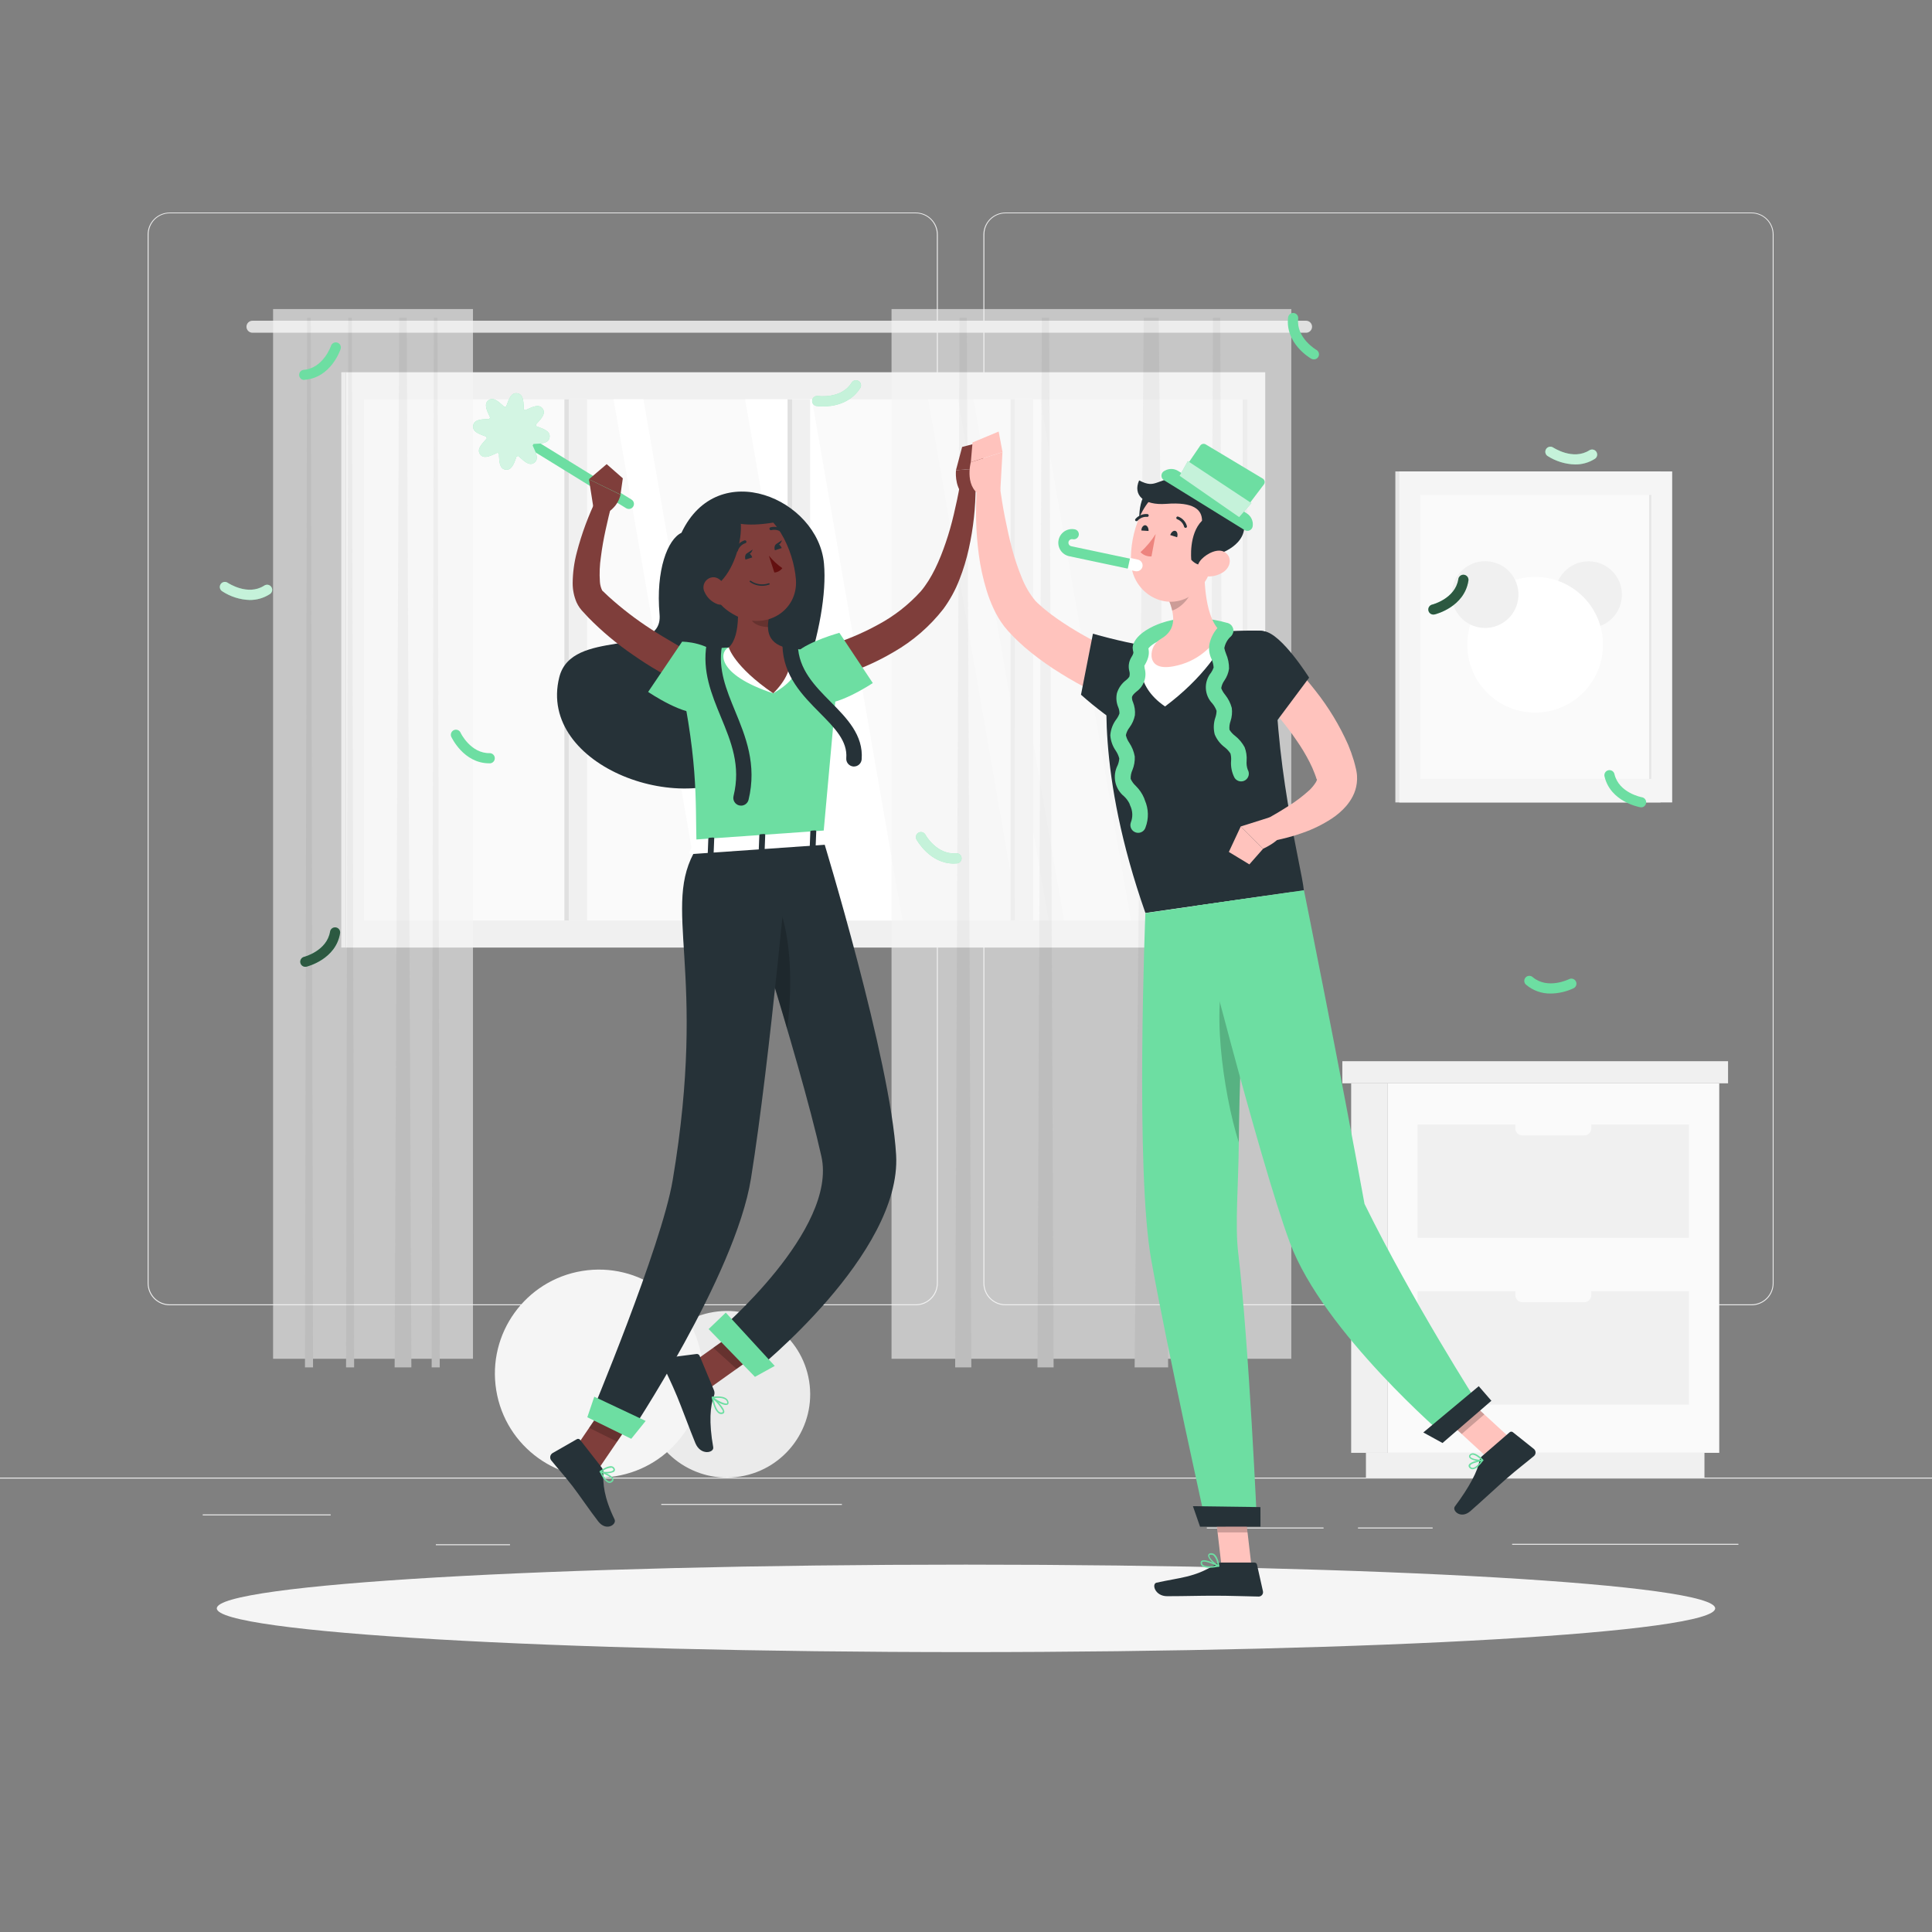 <svg width="221" height="221" viewBox="0 0 221 221" fill="none" xmlns="http://www.w3.org/2000/svg">
<rect x="0" y="0" width="221" height="221" fill="#808080" stroke="none"/>
<path d="M221 169.021H0V169.132H221V169.021Z" fill="#EBEBEB"/>
<path d="M37.828 173.232H23.189V173.343H37.828V173.232Z" fill="#EBEBEB"/>
<path d="M96.305 172.035H75.641V172.146H96.305V172.035Z" fill="#EBEBEB"/>
<path d="M58.338 176.646H49.856V176.757H58.338V176.646Z" fill="#EBEBEB"/>
<path d="M151.402 174.73H138.049V174.841H151.402V174.73Z" fill="#EBEBEB"/>
<path d="M163.88 174.73H155.34V174.841H163.88V174.73Z" fill="#EBEBEB"/>
<path d="M198.855 176.596H172.971V176.706H198.855V176.596Z" fill="#EBEBEB"/>
<path d="M104.753 149.31H19.407C18.738 149.309 18.098 149.043 17.625 148.569C17.153 148.096 16.888 147.455 16.888 146.786V26.814C16.893 26.149 17.161 25.514 17.633 25.045C18.105 24.577 18.742 24.314 19.407 24.312H104.753C105.422 24.312 106.064 24.578 106.537 25.052C107.011 25.525 107.277 26.167 107.277 26.836V146.786C107.277 147.456 107.011 148.098 106.537 148.571C106.064 149.044 105.422 149.31 104.753 149.31ZM19.407 24.401C18.768 24.402 18.155 24.657 17.703 25.109C17.252 25.562 16.998 26.175 16.998 26.814V146.786C16.998 147.426 17.252 148.039 17.703 148.491C18.155 148.944 18.768 149.198 19.407 149.2H104.753C105.392 149.198 106.006 148.944 106.458 148.491C106.91 148.039 107.165 147.426 107.166 146.786V26.814C107.165 26.174 106.91 25.561 106.458 25.109C106.006 24.657 105.392 24.402 104.753 24.401H19.407Z" fill="#EBEBEB"/>
<path d="M200.365 149.31H115.015C114.346 149.309 113.705 149.043 113.232 148.57C112.759 148.097 112.492 147.455 112.491 146.786V26.814C112.498 26.149 112.767 25.513 113.239 25.045C113.712 24.577 114.35 24.314 115.015 24.312H200.365C201.029 24.315 201.666 24.579 202.136 25.047C202.607 25.515 202.874 26.15 202.88 26.814V146.786C202.88 147.454 202.616 148.095 202.144 148.568C201.673 149.041 201.033 149.308 200.365 149.31ZM115.015 24.401C114.375 24.402 113.762 24.657 113.31 25.109C112.858 25.561 112.603 26.174 112.602 26.814V146.786C112.603 147.426 112.858 148.039 113.31 148.491C113.762 148.944 114.375 149.198 115.015 149.2H200.365C201.005 149.198 201.618 148.944 202.07 148.491C202.523 148.039 202.777 147.426 202.779 146.786V26.814C202.777 26.174 202.523 25.561 202.07 25.109C201.618 24.657 201.005 24.402 200.365 24.401H115.015Z" fill="#EBEBEB"/>
<path d="M39.564 108.391L144.729 108.391V42.581L39.564 42.581L39.564 108.391Z" fill="#F0F0F0"/>
<path d="M142.675 105.295V45.674L41.624 45.674V105.295H142.675Z" fill="#FAFAFA"/>
<path d="M129.368 105.295L118.999 45.674H111.357L121.722 105.295H129.368Z" fill="white"/>
<path d="M119.959 105.295L109.594 45.674H106.177L116.542 105.295H119.959Z" fill="white"/>
<path d="M103.239 105.295L92.874 45.674H85.232L95.597 105.295H103.239Z" fill="white"/>
<path d="M83.97 105.295L73.601 45.674H70.184L80.549 105.295H83.97Z" fill="white"/>
<path d="M116.121 105.295V45.674H115.599V105.295H116.121Z" fill="#E0E0E0"/>
<path d="M142.675 105.301V45.68H142.153V105.301H142.675Z" fill="#E0E0E0"/>
<path d="M118.175 105.295V45.674H116.115V105.295H118.175Z" fill="#F0F0F0"/>
<path d="M90.613 105.295V45.674H90.091V105.295H90.613Z" fill="#E0E0E0"/>
<path d="M92.667 105.295V45.674H90.608V105.295H92.667Z" fill="#F0F0F0"/>
<path d="M65.08 105.295V45.674H64.558V105.295H65.08Z" fill="#E0E0E0"/>
<path d="M67.147 105.301V45.68H65.087V105.301H67.147Z" fill="#F0F0F0"/>
<path d="M39.56 108.389L39.56 42.58H39.038L39.038 108.389H39.56Z" fill="#E0E0E0"/>
<path d="M28.877 38.062H149.397C149.579 38.062 149.754 37.99 149.883 37.862C150.013 37.733 150.086 37.559 150.087 37.377C150.087 37.194 150.014 37.019 149.885 36.889C149.756 36.76 149.58 36.688 149.397 36.688H28.877C28.695 36.689 28.521 36.762 28.392 36.891C28.264 37.02 28.192 37.195 28.192 37.377C28.193 37.558 28.266 37.732 28.394 37.86C28.522 37.988 28.696 38.061 28.877 38.062Z" fill="#E0E0E0"/>
<g opacity="0.6">
<path d="M101.982 155.43H147.712L147.712 35.352H101.982L101.982 155.43Z" fill="#F5F5F5"/>
<path d="M129.791 156.412H133.623L132.549 36.334H130.834L129.791 156.412Z" fill="#E6E6E6"/>
<path d="M138.247 156.412H140.099L139.578 36.334H138.751L138.247 156.412Z" fill="#E6E6E6"/>
<path d="M118.675 156.412H120.523L120.006 36.334H119.179L118.675 156.412Z" fill="#E6E6E6"/>
<path d="M109.261 156.412H111.109L110.592 36.334H109.765L109.261 156.412Z" fill="#E6E6E6"/>
</g>
<g opacity="0.6">
<path d="M31.238 155.43H54.103L54.103 35.352H31.238L31.238 155.43Z" fill="#F5F5F5"/>
<path d="M45.142 156.412H47.056L46.522 36.334H45.664L45.142 156.412Z" fill="#E6E6E6"/>
<path d="M49.377 156.412H50.301L50.044 36.334H49.629L49.377 156.412Z" fill="#E6E6E6"/>
<path d="M39.585 156.412H40.508L40.248 36.334H39.837L39.585 156.412Z" fill="#E6E6E6"/>
<path d="M34.884 156.412H35.808L35.547 36.334H35.131L34.884 156.412Z" fill="#E6E6E6"/>
</g>
<path d="M189.947 53.928H159.613V91.79H189.947V53.928Z" fill="#E6E6E6"/>
<path d="M191.28 53.928H160.066V91.79H191.28V53.928Z" fill="#F5F5F5"/>
<path d="M188.888 89.1V56.613H162.461V89.1H188.888Z" fill="#FAFAFA"/>
<path d="M188.888 89.1V56.613H188.641V89.1H188.888Z" fill="#E6E6E6"/>
<path d="M184.412 70.726C185.903 69.234 185.903 66.816 184.412 65.325C182.921 63.834 180.503 63.834 179.011 65.325C177.52 66.816 177.52 69.234 179.011 70.726C180.503 72.217 182.921 72.217 184.412 70.726Z" fill="#F0F0F0"/>
<path d="M181.093 79.24C184.124 76.209 184.124 71.295 181.093 68.264C178.062 65.233 173.148 65.233 170.117 68.264C167.086 71.295 167.086 76.209 170.117 79.24C173.148 82.271 178.062 82.271 181.093 79.24Z" fill="white"/>
<path d="M173.594 68.891C174.079 66.838 172.808 64.782 170.755 64.297C168.702 63.813 166.645 65.084 166.161 67.137C165.676 69.189 166.948 71.246 169 71.731C171.053 72.215 173.11 70.944 173.594 68.891Z" fill="#F0F0F0"/>
<path d="M158.705 123.924H154.559V166.188H158.705V123.924Z" fill="#F0F0F0"/>
<path d="M197.671 121.391H153.551V123.919H197.671V121.391Z" fill="#F0F0F0"/>
<path d="M194.971 166.188H156.248V169.025H194.971V166.188Z" fill="#F0F0F0"/>
<path d="M196.664 123.924H158.705V166.188H196.664V123.924Z" fill="#FAFAFA"/>
<path d="M162.157 141.6H193.199V128.631H162.157V141.6Z" fill="#F0F0F0"/>
<path d="M162.157 160.666H193.199V147.698H162.157V160.666Z" fill="#F0F0F0"/>
<path d="M181.218 127.861H174.141C173.697 127.861 173.337 128.221 173.337 128.666V129.072C173.337 129.517 173.697 129.877 174.141 129.877H181.218C181.662 129.877 182.022 129.517 182.022 129.072V128.666C182.022 128.221 181.662 127.861 181.218 127.861Z" fill="#FAFAFA"/>
<path d="M181.218 146.943H174.141C173.697 146.943 173.337 147.304 173.337 147.748V148.154C173.337 148.599 173.697 148.959 174.141 148.959H181.218C181.662 148.959 182.022 148.599 182.022 148.154V147.748C182.022 147.304 181.662 146.943 181.218 146.943Z" fill="#FAFAFA"/>
<path d="M84.673 168.897C89.868 168.054 93.396 163.159 92.553 157.964C91.71 152.769 86.815 149.241 81.62 150.084C76.424 150.928 72.897 155.823 73.74 161.018C74.583 166.213 79.478 169.741 84.673 168.897Z" fill="#EBEBEB"/>
<path d="M70.411 168.864C76.896 167.812 81.299 161.702 80.246 155.218C79.194 148.734 73.084 144.331 66.6 145.383C60.116 146.436 55.713 152.545 56.765 159.03C57.818 165.514 63.927 169.917 70.411 168.864Z" fill="#F5F5F5"/>
<path d="M110.499 188.983C157.829 188.983 196.198 186.743 196.198 183.98C196.198 181.217 157.829 178.977 110.499 178.977C63.168 178.977 24.799 181.217 24.799 183.98C24.799 186.743 63.168 188.983 110.499 188.983Z" fill="#F5F5F5"/>
<path d="M55.961 87.315C53.039 87.315 51.664 84.375 51.607 84.251C51.557 84.114 51.56 83.963 51.617 83.828C51.673 83.692 51.778 83.583 51.911 83.522C52.044 83.461 52.195 83.452 52.335 83.497C52.474 83.542 52.591 83.638 52.663 83.765C52.663 83.805 53.826 86.214 56.049 86.152C56.195 86.16 56.333 86.223 56.435 86.328C56.537 86.433 56.596 86.573 56.599 86.719C56.603 86.865 56.552 87.008 56.456 87.118C56.36 87.228 56.225 87.299 56.08 87.315H55.961Z" fill="#6DDEA2"/>
<path d="M94.151 46.494C93.897 46.495 93.643 46.479 93.391 46.445C93.315 46.434 93.243 46.408 93.177 46.368C93.112 46.329 93.055 46.277 93.01 46.216C92.964 46.155 92.931 46.085 92.913 46.011C92.894 45.937 92.891 45.86 92.902 45.785C92.913 45.709 92.94 45.636 92.979 45.571C93.018 45.506 93.07 45.449 93.131 45.403C93.193 45.358 93.263 45.325 93.337 45.307C93.411 45.288 93.487 45.285 93.563 45.296C93.59 45.296 96.25 45.672 97.417 43.776C97.457 43.711 97.509 43.654 97.571 43.609C97.632 43.564 97.702 43.532 97.776 43.514C97.85 43.496 97.927 43.493 98.002 43.505C98.078 43.517 98.15 43.544 98.215 43.583C98.28 43.623 98.337 43.675 98.381 43.737C98.426 43.798 98.459 43.868 98.476 43.942C98.494 44.017 98.497 44.093 98.486 44.169C98.474 44.244 98.447 44.316 98.407 44.381C97.245 46.22 95.234 46.494 94.151 46.494Z" fill="#6DDEA2"/>
<path opacity="0.6" d="M94.151 46.494C93.897 46.495 93.643 46.479 93.391 46.445C93.315 46.434 93.243 46.408 93.177 46.368C93.112 46.329 93.055 46.277 93.01 46.216C92.964 46.155 92.931 46.085 92.913 46.011C92.894 45.937 92.891 45.86 92.902 45.785C92.913 45.709 92.94 45.636 92.979 45.571C93.018 45.506 93.07 45.449 93.131 45.403C93.193 45.358 93.263 45.325 93.337 45.307C93.411 45.288 93.487 45.285 93.563 45.296C93.59 45.296 96.25 45.672 97.417 43.776C97.457 43.711 97.509 43.654 97.571 43.609C97.632 43.564 97.702 43.532 97.776 43.514C97.85 43.496 97.927 43.493 98.002 43.505C98.078 43.517 98.15 43.544 98.215 43.583C98.28 43.623 98.337 43.675 98.381 43.737C98.426 43.798 98.459 43.868 98.476 43.942C98.494 44.017 98.497 44.093 98.486 44.169C98.474 44.244 98.447 44.316 98.407 44.381C97.245 46.22 95.234 46.494 94.151 46.494Z" fill="white"/>
<path d="M28.558 68.632C27.436 68.594 26.347 68.247 25.411 67.629C25.345 67.587 25.288 67.531 25.244 67.466C25.2 67.401 25.169 67.328 25.154 67.251C25.14 67.174 25.141 67.095 25.157 67.018C25.174 66.942 25.206 66.869 25.252 66.805C25.297 66.741 25.355 66.687 25.422 66.647C25.49 66.606 25.564 66.579 25.642 66.568C25.72 66.557 25.799 66.562 25.875 66.583C25.95 66.603 26.021 66.639 26.082 66.688C26.105 66.688 28.332 68.195 30.211 66.997C30.275 66.95 30.348 66.917 30.426 66.9C30.504 66.882 30.584 66.881 30.662 66.895C30.74 66.91 30.815 66.941 30.881 66.985C30.946 67.03 31.003 67.088 31.045 67.154C31.088 67.222 31.117 67.297 31.13 67.375C31.143 67.454 31.139 67.534 31.12 67.611C31.1 67.688 31.065 67.761 31.017 67.824C30.969 67.887 30.908 67.939 30.838 67.978C30.157 68.412 29.365 68.64 28.558 68.632Z" fill="#6DDEA2"/>
<path opacity="0.6" d="M28.558 68.632C27.436 68.594 26.347 68.247 25.411 67.629C25.345 67.587 25.288 67.531 25.244 67.466C25.2 67.401 25.169 67.328 25.154 67.251C25.14 67.174 25.141 67.095 25.157 67.018C25.174 66.942 25.206 66.869 25.252 66.805C25.297 66.741 25.355 66.687 25.422 66.647C25.49 66.606 25.564 66.579 25.642 66.568C25.72 66.557 25.799 66.562 25.875 66.583C25.95 66.603 26.021 66.639 26.082 66.688C26.105 66.688 28.332 68.195 30.211 66.997C30.275 66.95 30.348 66.917 30.426 66.9C30.504 66.882 30.584 66.881 30.662 66.895C30.74 66.91 30.815 66.941 30.881 66.985C30.946 67.03 31.003 67.088 31.045 67.154C31.088 67.222 31.117 67.297 31.13 67.375C31.143 67.454 31.139 67.534 31.12 67.611C31.1 67.688 31.065 67.761 31.017 67.824C30.969 67.887 30.908 67.939 30.838 67.978C30.157 68.412 29.365 68.64 28.558 68.632Z" fill="white"/>
<path d="M180.168 53.127C179.049 53.097 177.959 52.761 177.017 52.155C176.89 52.068 176.804 51.934 176.776 51.782C176.748 51.631 176.782 51.475 176.869 51.348C176.956 51.222 177.09 51.135 177.242 51.107C177.393 51.079 177.549 51.113 177.676 51.2C177.698 51.2 179.93 52.703 181.808 51.51C181.872 51.469 181.944 51.441 182.019 51.428C182.094 51.414 182.171 51.416 182.245 51.432C182.319 51.449 182.39 51.48 182.452 51.523C182.514 51.567 182.567 51.622 182.608 51.686C182.649 51.751 182.677 51.822 182.69 51.897C182.704 51.972 182.702 52.049 182.686 52.123C182.669 52.197 182.638 52.268 182.595 52.33C182.551 52.392 182.496 52.446 182.431 52.486C181.755 52.915 180.969 53.138 180.168 53.127Z" fill="#6DDEA2"/>
<path opacity="0.6" d="M180.168 53.127C179.049 53.097 177.959 52.761 177.017 52.155C176.89 52.068 176.804 51.934 176.776 51.782C176.748 51.631 176.782 51.475 176.869 51.348C176.956 51.222 177.09 51.135 177.242 51.107C177.393 51.079 177.549 51.113 177.676 51.2C177.698 51.2 179.93 52.703 181.808 51.51C181.872 51.469 181.944 51.441 182.019 51.428C182.094 51.414 182.171 51.416 182.245 51.432C182.319 51.449 182.39 51.48 182.452 51.523C182.514 51.567 182.567 51.622 182.608 51.686C182.649 51.751 182.677 51.822 182.69 51.897C182.704 51.972 182.702 52.049 182.686 52.123C182.669 52.197 182.638 52.268 182.595 52.33C182.551 52.392 182.496 52.446 182.431 52.486C181.755 52.915 180.969 53.138 180.168 53.127Z" fill="white"/>
<path d="M109.092 98.782C106.382 98.782 104.906 96.156 104.84 96.037C104.765 95.902 104.748 95.743 104.79 95.596C104.833 95.448 104.933 95.323 105.067 95.248C105.202 95.174 105.361 95.156 105.509 95.198C105.657 95.241 105.782 95.341 105.856 95.476C105.856 95.511 107.182 97.827 109.392 97.602C109.54 97.597 109.684 97.648 109.796 97.745C109.907 97.842 109.978 97.978 109.993 98.125C110.008 98.272 109.967 98.419 109.878 98.537C109.788 98.655 109.657 98.735 109.512 98.76C109.379 98.773 109.233 98.782 109.092 98.782Z" fill="#6DDEA2"/>
<path opacity="0.6" d="M109.092 98.782C106.382 98.782 104.906 96.156 104.84 96.037C104.765 95.902 104.748 95.743 104.79 95.596C104.833 95.448 104.933 95.323 105.067 95.248C105.202 95.174 105.361 95.156 105.509 95.198C105.657 95.241 105.782 95.341 105.856 95.476C105.856 95.511 107.182 97.827 109.392 97.602C109.54 97.597 109.684 97.648 109.796 97.745C109.907 97.842 109.978 97.978 109.993 98.125C110.008 98.272 109.967 98.419 109.878 98.537C109.788 98.655 109.657 98.735 109.512 98.76C109.379 98.773 109.233 98.782 109.092 98.782Z" fill="white"/>
<path d="M34.918 110.592C34.777 110.591 34.642 110.538 34.537 110.444C34.432 110.35 34.365 110.222 34.348 110.082C34.331 109.942 34.366 109.801 34.446 109.685C34.525 109.569 34.645 109.486 34.781 109.451C34.807 109.451 37.402 108.766 37.756 106.565C37.768 106.49 37.795 106.418 37.835 106.353C37.875 106.288 37.927 106.232 37.989 106.188C38.051 106.143 38.121 106.111 38.195 106.094C38.269 106.076 38.346 106.073 38.421 106.086C38.496 106.098 38.568 106.125 38.633 106.165C38.698 106.205 38.754 106.257 38.798 106.319C38.843 106.381 38.875 106.451 38.892 106.525C38.91 106.599 38.913 106.676 38.9 106.751C38.428 109.717 35.197 110.543 35.059 110.579C35.013 110.587 34.965 110.592 34.918 110.592Z" fill="#6DDEA2"/>
<path opacity="0.6" d="M34.918 110.592C34.777 110.591 34.642 110.538 34.537 110.444C34.432 110.35 34.365 110.222 34.348 110.082C34.331 109.942 34.366 109.801 34.446 109.685C34.525 109.569 34.645 109.486 34.781 109.451C34.807 109.451 37.402 108.766 37.756 106.565C37.768 106.49 37.795 106.418 37.835 106.353C37.875 106.288 37.927 106.232 37.989 106.188C38.051 106.143 38.121 106.111 38.195 106.094C38.269 106.076 38.346 106.073 38.421 106.086C38.496 106.098 38.568 106.125 38.633 106.165C38.698 106.205 38.754 106.257 38.798 106.319C38.843 106.381 38.875 106.451 38.892 106.525C38.91 106.599 38.913 106.676 38.9 106.751C38.428 109.717 35.197 110.543 35.059 110.579C35.013 110.587 34.965 110.592 34.918 110.592Z" fill="black"/>
<path d="M163.981 70.299C163.837 70.304 163.695 70.255 163.585 70.161C163.475 70.067 163.405 69.935 163.387 69.791C163.369 69.648 163.406 69.503 163.49 69.385C163.573 69.267 163.698 69.185 163.84 69.154C163.866 69.154 166.461 68.474 166.814 66.273C166.822 66.193 166.845 66.116 166.884 66.045C166.922 65.975 166.975 65.914 167.038 65.865C167.101 65.816 167.174 65.78 167.251 65.76C167.329 65.74 167.41 65.737 167.489 65.75C167.568 65.762 167.643 65.791 167.71 65.835C167.778 65.878 167.836 65.934 167.88 66.001C167.925 66.067 167.955 66.142 167.969 66.221C167.984 66.299 167.982 66.38 167.964 66.458C167.486 69.424 164.255 70.251 164.118 70.281C164.074 70.294 164.028 70.3 163.981 70.299Z" fill="#6DDEA2"/>
<path opacity="0.6" d="M163.981 70.299C163.837 70.304 163.695 70.255 163.585 70.161C163.475 70.067 163.405 69.935 163.387 69.791C163.369 69.648 163.406 69.503 163.49 69.385C163.573 69.267 163.698 69.185 163.84 69.154C163.866 69.154 166.461 68.474 166.814 66.273C166.822 66.193 166.845 66.116 166.884 66.045C166.922 65.975 166.975 65.914 167.038 65.865C167.101 65.816 167.174 65.78 167.251 65.76C167.329 65.74 167.41 65.737 167.489 65.75C167.568 65.762 167.643 65.791 167.71 65.835C167.778 65.878 167.836 65.934 167.88 66.001C167.925 66.067 167.955 66.142 167.969 66.221C167.984 66.299 167.982 66.38 167.964 66.458C167.486 69.424 164.255 70.251 164.118 70.281C164.074 70.294 164.028 70.3 163.981 70.299Z" fill="black"/>
<path d="M187.731 92.343H187.634C187.493 92.316 184.213 91.715 183.537 88.806C183.519 88.732 183.517 88.654 183.53 88.578C183.542 88.502 183.57 88.43 183.611 88.365C183.652 88.3 183.706 88.243 183.769 88.199C183.832 88.155 183.904 88.124 183.979 88.108C184.054 88.091 184.131 88.089 184.207 88.102C184.283 88.115 184.355 88.143 184.42 88.184C184.485 88.225 184.541 88.279 184.585 88.341C184.629 88.404 184.66 88.475 184.677 88.55C185.181 90.716 187.815 91.202 187.842 91.202C187.981 91.232 188.105 91.312 188.189 91.426C188.274 91.541 188.314 91.682 188.301 91.824C188.289 91.966 188.225 92.098 188.121 92.196C188.018 92.294 187.882 92.351 187.74 92.356L187.731 92.343Z" fill="#6DDEA2"/>
<path d="M177.378 113.65C176.365 113.666 175.381 113.319 174.602 112.673C174.537 112.627 174.482 112.567 174.441 112.499C174.4 112.43 174.374 112.354 174.364 112.275C174.354 112.196 174.36 112.115 174.383 112.039C174.406 111.962 174.444 111.891 174.495 111.83C174.546 111.769 174.61 111.719 174.681 111.683C174.753 111.648 174.831 111.628 174.911 111.624C174.991 111.62 175.07 111.633 175.145 111.661C175.22 111.69 175.287 111.733 175.344 111.789C177.055 113.212 179.455 112.019 179.481 112.006C179.619 111.935 179.778 111.922 179.925 111.97C180.072 112.017 180.193 112.121 180.264 112.258C180.334 112.395 180.347 112.554 180.3 112.701C180.253 112.848 180.149 112.97 180.012 113.04C179.188 113.432 178.289 113.64 177.378 113.65Z" fill="#6DDEA2"/>
<path d="M150.283 41.109C150.183 41.11 150.084 41.084 149.996 41.034C149.877 40.967 146.99 39.297 147.344 36.313C147.362 36.16 147.439 36.02 147.56 35.925C147.681 35.829 147.834 35.785 147.987 35.803C148.14 35.82 148.28 35.898 148.376 36.019C148.471 36.139 148.515 36.293 148.498 36.446C148.246 38.656 150.562 40.013 150.584 40.026C150.696 40.09 150.785 40.189 150.834 40.308C150.883 40.428 150.892 40.56 150.857 40.685C150.822 40.809 150.747 40.919 150.643 40.996C150.539 41.072 150.413 41.112 150.283 41.109Z" fill="#6DDEA2"/>
<path d="M34.822 43.461C34.746 43.464 34.67 43.453 34.598 43.426C34.527 43.4 34.461 43.36 34.405 43.309C34.349 43.257 34.304 43.195 34.272 43.126C34.24 43.057 34.222 42.983 34.218 42.907C34.215 42.83 34.227 42.755 34.253 42.683C34.279 42.611 34.319 42.546 34.371 42.49C34.422 42.434 34.484 42.389 34.553 42.356C34.622 42.325 34.697 42.306 34.773 42.303C36.983 42.109 37.867 39.572 37.867 39.545C37.919 39.404 38.023 39.288 38.157 39.223C38.292 39.157 38.448 39.146 38.59 39.193C38.733 39.239 38.852 39.339 38.923 39.471C38.993 39.604 39.009 39.759 38.968 39.903C38.928 40.04 37.867 43.2 34.875 43.439L34.822 43.461Z" fill="#6DDEA2"/>
<path d="M77.949 60.949C76.38 61.683 74.996 65.21 75.447 70.275C75.898 75.341 65.405 71.787 63.977 77.462C61.4 87.734 78.678 93.909 86.042 87.734C90.599 83.915 94.882 71.327 94.254 64.459C93.582 57.073 82.126 52.118 77.949 60.949Z" fill="#263238"/>
<path d="M94.531 73.91C94.725 73.853 95.008 73.769 95.251 73.689L96.012 73.433C96.52 73.256 97.024 73.061 97.523 72.854C98.518 72.445 99.49 71.98 100.432 71.461C102.278 70.476 103.94 69.178 105.342 67.625C106.593 66.14 107.49 64.115 108.193 62.038C108.551 60.995 108.852 59.921 109.108 58.829C109.365 57.737 109.608 56.619 109.793 55.545L111.597 55.655C111.6 58.046 111.34 60.429 110.823 62.763C110.56 63.959 110.204 65.132 109.758 66.272C109.296 67.476 108.676 68.613 107.915 69.654C106.358 71.65 104.427 73.324 102.231 74.582C101.172 75.208 100.074 75.763 98.942 76.244C98.376 76.483 97.806 76.686 97.223 76.902C96.936 77.004 96.644 77.101 96.339 77.19C96.034 77.278 95.764 77.362 95.402 77.45L94.531 73.91Z" fill="#7F3E3B"/>
<path d="M111.589 56.259L112.341 53.559L109.357 53.788C109.357 53.788 109.145 55.556 110.175 56.622L111.589 56.259Z" fill="#7F3E3B"/>
<path d="M112.782 50.414L110.059 51.126L109.352 53.786L112.335 53.557L112.782 50.414Z" fill="#7F3E3B"/>
<path d="M91.153 74.597C92.528 73.346 96.015 72.387 96.015 72.387L99.838 78.133C99.838 78.133 95.476 81.046 93.624 80.369C91.697 79.697 89.871 75.759 91.153 74.597Z" fill="#6DDEA2"/>
<path d="M78.564 156.328L80.946 158.944L87.784 154.074L85.401 151.457L78.564 156.328Z" fill="#7F3E3B"/>
<path d="M65.117 166.664L68.312 168.251L73.011 161.36L69.815 159.773L65.117 166.664Z" fill="#7F3E3B"/>
<path d="M68.822 167.861L66.356 164.701C66.315 164.646 66.254 164.607 66.187 164.594C66.119 164.58 66.049 164.591 65.989 164.625L63.209 166.217C63.14 166.259 63.081 166.315 63.036 166.381C62.99 166.448 62.959 166.523 62.945 166.603C62.931 166.682 62.934 166.764 62.953 166.842C62.973 166.92 63.009 166.993 63.059 167.056C63.943 168.144 64.416 168.626 65.503 170.018C66.166 170.871 67.519 172.86 68.438 174.04C69.357 175.22 70.577 174.376 70.299 173.801C69.052 171.225 68.973 169.695 69.017 168.466C69.026 168.248 68.957 168.033 68.822 167.861Z" fill="#263238"/>
<path d="M81.656 158.997L80.029 155.09C80.001 155.02 79.949 154.962 79.884 154.924C79.818 154.886 79.742 154.872 79.667 154.882L76.219 155.324C76.137 155.333 76.058 155.361 75.989 155.406C75.92 155.451 75.863 155.512 75.822 155.584C75.781 155.655 75.757 155.736 75.754 155.818C75.75 155.901 75.765 155.983 75.799 156.058C76.392 157.415 76.75 158.047 77.466 159.766C77.908 160.823 78.933 163.598 79.539 165.07C80.144 166.542 81.7 166.193 81.585 165.548C81.068 162.657 81.245 160.792 81.674 159.656C81.714 159.55 81.734 159.438 81.731 159.325C81.728 159.212 81.702 159.1 81.656 158.997Z" fill="#263238"/>
<path opacity="0.2" d="M87.776 154.074L84.253 156.584L81.588 154.171L85.394 151.457L87.776 154.074Z" fill="black"/>
<path opacity="0.2" d="M69.811 159.773L73.007 161.36L70.581 164.914L67.385 163.323L69.811 159.773Z" fill="black"/>
<path d="M95.965 75.046C95.965 75.046 96.071 74.886 94.135 96.005L79.682 97.017C79.514 91.121 79.956 86.957 77.202 74.842C79.233 74.433 81.291 74.173 83.359 74.064C85.55 73.918 87.748 73.93 89.936 74.1C92.761 74.369 95.965 75.046 95.965 75.046Z" fill="#6DDEA2"/>
<path d="M78.285 78.342C77.211 77.847 76.27 77.316 75.293 76.755C74.316 76.194 73.392 75.593 72.473 74.956C70.602 73.686 68.862 72.232 67.279 70.616L66.696 69.984L66.546 69.824C66.46 69.725 66.379 69.622 66.303 69.515C66.166 69.32 66.048 69.113 65.949 68.896C65.656 68.206 65.506 67.463 65.507 66.713C65.517 65.519 65.677 64.331 65.984 63.177C66.546 61.017 67.325 58.92 68.309 56.918L69.998 57.572C69.737 58.575 69.49 59.619 69.269 60.64C69.047 61.661 68.862 62.691 68.738 63.698C68.595 64.646 68.556 65.606 68.623 66.562C68.645 66.893 68.729 67.217 68.871 67.517C68.871 67.548 68.915 67.583 68.928 67.588L69.065 67.716L69.609 68.233C71.126 69.607 72.752 70.856 74.471 71.968C75.333 72.538 76.239 73.06 77.123 73.586C78.007 74.112 78.957 74.611 79.819 75.049L78.285 78.342Z" fill="#7F3E3B"/>
<path d="M82.887 75.652C81.247 73.367 78.025 73.402 78.025 73.402L74.14 79.148C74.14 79.148 78.476 82.101 80.328 81.442C82.29 80.744 83.899 77.058 82.887 75.652Z" fill="#6DDEA2"/>
<path d="M89.938 74.1L83.361 74.064C82.353 74.471 81.77 77.092 88.444 79.311C93.072 76.681 90.61 74.343 89.938 74.1Z" fill="white"/>
<path d="M84.055 66.66C84.457 68.777 84.85 72.658 83.365 74.064C83.365 74.064 83.94 76.216 88.448 79.31C91.608 76.141 89.942 74.099 89.942 74.099C87.586 73.52 87.657 71.77 88.077 70.121L84.055 66.66Z" fill="#7F3E3B"/>
<path d="M97.684 87.68H97.614C97.38 87.66 97.164 87.55 97.013 87.371C96.861 87.193 96.786 86.962 96.805 86.729C96.964 84.758 95.479 83.268 93.773 81.54C91.814 79.564 89.591 77.323 89.503 73.836C89.497 73.602 89.585 73.374 89.746 73.204C89.908 73.035 90.13 72.936 90.365 72.93C90.599 72.924 90.826 73.012 90.996 73.173C91.166 73.335 91.265 73.557 91.271 73.792C91.342 76.576 93.216 78.468 95.028 80.298C96.84 82.128 98.789 84.091 98.564 86.871C98.545 87.091 98.444 87.296 98.281 87.446C98.119 87.596 97.906 87.679 97.684 87.68Z" fill="#263238"/>
<path d="M84.765 92.156C84.694 92.156 84.622 92.147 84.553 92.13C84.326 92.073 84.13 91.929 84.009 91.728C83.888 91.528 83.852 91.288 83.908 91.06C84.761 87.595 83.642 84.872 82.458 82.008C81.397 79.436 80.301 76.775 80.831 73.663C80.877 73.438 81.009 73.239 81.199 73.109C81.388 72.98 81.621 72.929 81.848 72.968C82.075 73.007 82.277 73.133 82.412 73.319C82.547 73.505 82.605 73.736 82.573 73.964C82.131 76.571 83.081 78.888 84.089 81.336C85.273 84.205 86.613 87.458 85.623 91.502C85.572 91.691 85.46 91.857 85.305 91.975C85.15 92.094 84.96 92.157 84.765 92.156Z" fill="#263238"/>
<path opacity="0.2" d="M87.238 69.394L85.47 69.602C85.555 70.078 85.726 70.535 85.974 70.95C86.323 71.476 87.101 71.706 87.87 71.728C87.869 71.181 87.943 70.637 88.091 70.111L87.238 69.394Z" fill="black"/>
<path d="M80.139 64.525C81.434 67.823 81.907 69.246 84.166 70.422C87.56 72.19 91.326 69.887 91.043 66.271C90.791 63.014 88.718 58.169 84.992 57.895C84.172 57.831 83.349 57.978 82.6 58.322C81.853 58.665 81.205 59.194 80.719 59.858C80.233 60.523 79.924 61.3 79.823 62.117C79.721 62.933 79.83 63.763 80.139 64.525Z" fill="#7F3E3B"/>
<path d="M83.681 57.422C86.196 58.969 84.043 68.07 79.787 67.588C75.53 67.107 79.964 55.137 83.681 57.422Z" fill="#263238"/>
<path d="M83.599 57.454C81.703 58.714 82.998 60.906 89.389 59.607C89.389 59.602 86.746 55.359 83.599 57.454Z" fill="#263238"/>
<path d="M80.6 67.732C80.88 68.357 81.395 68.846 82.032 69.094C82.886 69.412 83.385 68.652 83.217 67.825C83.062 67.069 82.435 65.986 81.551 66.031C81.358 66.044 81.171 66.105 81.007 66.208C80.844 66.312 80.708 66.455 80.614 66.624C80.52 66.793 80.469 66.983 80.466 67.176C80.464 67.37 80.51 67.561 80.6 67.732Z" fill="#7F3E3B"/>
<path d="M94.149 96.004C94.149 96.004 101.884 121.255 102.507 132.12C103.153 143.422 86.37 156.832 86.37 156.832L82.193 152.248C82.193 152.248 95.829 140.668 93.959 132.279C91.373 120.716 83.541 96.746 83.541 96.746L94.149 96.004Z" fill="#263238"/>
<path opacity="0.2" d="M89.319 104.272C88.612 102.062 87.039 103.547 86.49 105.89C87.582 109.426 88.846 113.563 90.049 117.704C90.513 114.036 90.703 108.604 89.319 104.272Z" fill="black"/>
<path d="M81.059 152.031L86.358 157.498L88.621 156.248L83.021 150.152L81.059 152.031Z" fill="#6DDEA2"/>
<path d="M90.323 96.275C90.323 96.275 88.113 121.027 85.903 134.813C84.113 145.952 71.954 164.144 71.954 164.144L67.498 162.072C67.498 162.072 75.671 142.593 76.944 135.021C81.028 110.786 75.512 103.794 79.689 97.009L90.323 96.275Z" fill="#263238"/>
<path d="M67.183 162.119L72.209 164.585L73.857 162.539L67.979 159.768L67.183 162.119Z" fill="#6DDEA2"/>
<path d="M79.411 96.187L78.85 97.513C78.805 97.615 78.929 97.712 79.097 97.699L94.258 96.638C94.386 96.638 94.492 96.559 94.492 96.475L94.532 95.149C94.532 95.06 94.417 94.994 94.275 95.003L79.636 96.028C79.588 96.03 79.54 96.046 79.5 96.074C79.46 96.102 79.429 96.142 79.411 96.187Z" fill="white"/>
<path d="M81.488 97.677L81.099 97.703C81.02 97.703 80.958 97.672 80.958 97.624L81.024 95.931C81.024 95.882 81.095 95.834 81.17 95.829L81.563 95.803C81.643 95.803 81.705 95.834 81.7 95.882L81.634 97.575C81.634 97.633 81.568 97.677 81.488 97.677Z" fill="#263238"/>
<path d="M93.159 96.864L92.765 96.891C92.686 96.891 92.624 96.86 92.628 96.811L92.694 95.118C92.694 95.07 92.761 95.026 92.84 95.017L93.229 94.99C93.309 94.99 93.371 95.021 93.371 95.07L93.304 96.767C93.3 96.816 93.256 96.86 93.159 96.864Z" fill="#263238"/>
<path d="M87.323 97.275L86.93 97.301C86.855 97.301 86.793 97.27 86.793 97.221L86.859 95.524C86.859 95.475 86.926 95.431 87.005 95.427L87.398 95.4C87.474 95.4 87.535 95.431 87.535 95.48L87.469 97.173C87.469 97.235 87.403 97.266 87.323 97.275Z" fill="#263238"/>
<path d="M85.47 63.294C85.257 63.365 85.169 63.683 85.275 64.01L86.049 63.763C85.943 63.436 85.682 63.206 85.47 63.294Z" fill="#263238"/>
<path d="M88.839 62.223C88.622 62.294 88.534 62.617 88.64 62.944L89.418 62.692C89.281 62.365 89.029 62.157 88.839 62.223Z" fill="#263238"/>
<path d="M88.734 62.272L89.445 61.795C89.445 61.795 89.242 62.538 88.734 62.272Z" fill="#263238"/>
<path d="M87.952 63.559C88.397 64.105 88.914 64.586 89.491 64.991C89.384 65.136 89.246 65.255 89.088 65.342C88.93 65.428 88.755 65.479 88.576 65.49L87.952 63.559Z" fill="#630F0F"/>
<path d="M88.015 66.865C88.028 66.853 88.037 66.839 88.042 66.822C88.047 66.806 88.046 66.788 88.041 66.772C88.034 66.751 88.019 66.733 87.999 66.723C87.979 66.713 87.956 66.712 87.935 66.719C87.597 66.836 87.236 66.872 86.882 66.825C86.527 66.777 86.189 66.647 85.893 66.445C85.885 66.437 85.876 66.431 85.866 66.426C85.856 66.422 85.845 66.42 85.834 66.42C85.823 66.42 85.811 66.422 85.801 66.426C85.791 66.431 85.782 66.437 85.774 66.445C85.765 66.452 85.759 66.462 85.754 66.472C85.749 66.482 85.747 66.493 85.747 66.504C85.747 66.516 85.749 66.527 85.754 66.537C85.759 66.547 85.765 66.557 85.774 66.564C86.09 66.79 86.456 66.937 86.841 66.991C87.226 67.045 87.618 67.004 87.984 66.874L88.015 66.865Z" fill="#263238"/>
<path d="M84.349 63.093C84.371 63.075 84.388 63.05 84.398 63.023C84.458 62.817 84.568 62.629 84.718 62.475C84.867 62.321 85.051 62.206 85.255 62.139C85.276 62.133 85.297 62.124 85.315 62.111C85.332 62.098 85.348 62.081 85.359 62.062C85.371 62.044 85.378 62.023 85.382 62.001C85.385 61.979 85.384 61.957 85.379 61.935C85.374 61.914 85.364 61.894 85.351 61.876C85.338 61.858 85.322 61.843 85.303 61.831C85.284 61.82 85.263 61.812 85.241 61.809C85.219 61.805 85.197 61.806 85.175 61.811C84.919 61.892 84.686 62.033 84.496 62.222C84.305 62.411 84.162 62.643 84.079 62.899C84.065 62.941 84.069 62.987 84.088 63.027C84.108 63.066 84.143 63.097 84.185 63.111C84.212 63.123 84.241 63.128 84.27 63.125C84.299 63.122 84.326 63.111 84.349 63.093Z" fill="#263238"/>
<path d="M89.643 60.912C89.652 60.907 89.66 60.899 89.665 60.89C89.679 60.873 89.69 60.852 89.696 60.831C89.703 60.81 89.704 60.787 89.702 60.765C89.7 60.743 89.693 60.721 89.682 60.702C89.671 60.682 89.656 60.665 89.639 60.651C89.432 60.48 89.187 60.361 88.925 60.303C88.663 60.245 88.391 60.251 88.131 60.32C88.11 60.327 88.09 60.338 88.073 60.352C88.056 60.367 88.042 60.385 88.032 60.406C88.023 60.426 88.017 60.448 88.016 60.47C88.014 60.492 88.018 60.515 88.025 60.536C88.04 60.578 88.071 60.612 88.11 60.632C88.15 60.651 88.195 60.655 88.237 60.642C88.443 60.589 88.658 60.587 88.865 60.634C89.072 60.682 89.265 60.779 89.426 60.916C89.457 60.941 89.496 60.955 89.535 60.954C89.575 60.953 89.613 60.938 89.643 60.912Z" fill="#263238"/>
<path d="M71.934 58.221C71.826 58.221 71.721 58.192 71.629 58.137L58.183 49.854C58.065 49.767 57.984 49.639 57.956 49.495C57.928 49.352 57.956 49.203 58.032 49.078C58.109 48.954 58.23 48.862 58.371 48.823C58.512 48.783 58.662 48.798 58.793 48.864L72.239 57.147C72.347 57.213 72.431 57.312 72.477 57.43C72.523 57.548 72.53 57.678 72.495 57.8C72.461 57.922 72.387 58.029 72.285 58.105C72.184 58.181 72.06 58.222 71.934 58.221Z" fill="#6DDEA2"/>
<path d="M61.231 50.772C61.987 50.741 62.765 50.706 62.867 50.025C62.968 49.344 62.239 49.083 61.541 48.827L61.35 48.756C61.35 48.69 61.319 48.624 61.302 48.562L61.456 48.389C61.952 47.841 62.469 47.276 62.066 46.736C61.664 46.197 60.975 46.515 60.298 46.829L60.091 46.926C60.033 46.887 59.976 46.856 59.914 46.82C59.852 46.785 59.914 46.679 59.914 46.617C59.879 45.866 59.843 45.088 59.167 44.986C58.491 44.884 58.225 45.614 57.969 46.312C57.947 46.37 57.925 46.436 57.898 46.502L57.7 46.551L57.532 46.401C56.983 45.901 56.418 45.388 55.879 45.786C55.339 46.184 55.657 46.878 55.971 47.554L56.069 47.762C56.03 47.817 55.995 47.875 55.962 47.934H55.759C55.008 47.97 54.225 48.005 54.124 48.686C54.022 49.366 54.756 49.627 55.45 49.883L55.64 49.954C55.64 50.02 55.671 50.087 55.688 50.149C55.635 50.211 55.582 50.272 55.534 50.321C55.039 50.869 54.526 51.431 54.924 51.974C55.322 52.518 56.016 52.191 56.692 51.881L56.904 51.784L57.076 51.89C57.076 51.961 57.076 52.032 57.076 52.093C57.112 52.845 57.147 53.623 57.823 53.724C58.499 53.826 58.769 53.097 59.026 52.398C59.026 52.345 59.07 52.279 59.092 52.208C59.159 52.196 59.225 52.18 59.291 52.16L59.463 52.315C60.007 52.809 60.572 53.327 61.116 52.929C61.66 52.531 61.333 51.837 61.019 51.161C60.992 51.103 60.957 51.028 60.926 50.953L61.032 50.781L61.231 50.772Z" fill="#6DDEA2"/>
<path opacity="0.7" d="M61.231 50.772C61.987 50.741 62.765 50.706 62.867 50.025C62.968 49.344 62.239 49.083 61.541 48.827L61.35 48.756C61.35 48.69 61.319 48.624 61.302 48.562L61.456 48.389C61.952 47.841 62.469 47.276 62.066 46.736C61.664 46.197 60.975 46.515 60.298 46.829L60.091 46.926C60.033 46.887 59.976 46.856 59.914 46.82C59.852 46.785 59.914 46.679 59.914 46.617C59.879 45.866 59.843 45.088 59.167 44.986C58.491 44.884 58.225 45.614 57.969 46.312C57.947 46.37 57.925 46.436 57.898 46.502L57.7 46.551L57.532 46.401C56.983 45.901 56.418 45.388 55.879 45.786C55.339 46.184 55.657 46.878 55.971 47.554L56.069 47.762C56.03 47.817 55.995 47.875 55.962 47.934H55.759C55.008 47.97 54.225 48.005 54.124 48.686C54.022 49.366 54.756 49.627 55.45 49.883L55.64 49.954C55.64 50.02 55.671 50.087 55.688 50.149C55.635 50.211 55.582 50.272 55.534 50.321C55.039 50.869 54.526 51.431 54.924 51.974C55.322 52.518 56.016 52.191 56.692 51.881L56.904 51.784L57.076 51.89C57.076 51.961 57.076 52.032 57.076 52.093C57.112 52.845 57.147 53.623 57.823 53.724C58.499 53.826 58.769 53.097 59.026 52.398C59.026 52.345 59.07 52.279 59.092 52.208C59.159 52.196 59.225 52.18 59.291 52.16L59.463 52.315C60.007 52.809 60.572 53.327 61.116 52.929C61.66 52.531 61.333 51.837 61.019 51.161C60.992 51.103 60.957 51.028 60.926 50.953L61.032 50.781L61.231 50.772Z" fill="white"/>
<path d="M67.925 58.362L67.372 54.826L70.979 56.594C70.843 57.19 70.536 57.732 70.095 58.154C69.914 58.361 69.678 58.512 69.414 58.59C69.15 58.669 68.87 58.671 68.606 58.596L67.925 58.362Z" fill="#7F3E3B"/>
<path d="M69.397 53.092L71.244 54.714L70.979 56.57L67.372 54.82L69.397 53.092Z" fill="#7F3E3B"/>
<path d="M69.983 169.55C70.02 169.523 70.056 169.493 70.089 169.461C70.127 169.427 70.154 169.383 70.169 169.334C70.184 169.285 70.185 169.232 70.173 169.183C70.067 168.741 68.847 168.299 68.71 168.268C68.695 168.261 68.678 168.26 68.662 168.264C68.646 168.268 68.632 168.277 68.621 168.29C68.612 168.304 68.607 168.32 68.607 168.336C68.607 168.353 68.612 168.369 68.621 168.383C68.82 168.825 69.218 169.55 69.664 169.625C69.776 169.641 69.89 169.614 69.983 169.55ZM68.847 168.498C69.329 168.679 69.952 168.988 70.009 169.223C70.013 169.245 70.011 169.267 70.004 169.288C69.996 169.309 69.983 169.328 69.965 169.342C69.931 169.385 69.887 169.418 69.837 169.439C69.787 169.46 69.732 169.468 69.678 169.461C69.435 169.417 69.134 169.063 68.847 168.498Z" fill="#6DDEA2"/>
<path d="M70.205 168.372C70.234 168.355 70.259 168.332 70.28 168.306C70.323 168.253 70.347 168.188 70.347 168.12C70.347 168.052 70.323 167.987 70.28 167.934C70.247 167.879 70.203 167.831 70.149 167.794C70.096 167.757 70.035 167.733 69.971 167.722C69.463 167.629 68.645 168.257 68.614 168.284C68.602 168.293 68.594 168.305 68.588 168.319C68.583 168.333 68.581 168.348 68.583 168.363C68.585 168.377 68.591 168.39 68.6 168.402C68.608 168.413 68.619 168.423 68.632 168.429C69.146 168.602 69.705 168.581 70.205 168.372ZM68.879 168.306C69.182 168.059 69.554 167.913 69.944 167.89C69.985 167.895 70.024 167.91 70.058 167.933C70.091 167.956 70.119 167.987 70.139 168.023C70.196 168.116 70.17 168.164 70.139 168.195C69.98 168.385 69.255 168.421 68.853 168.319L68.879 168.306Z" fill="#6DDEA2"/>
<path d="M81.736 160.995C81.826 161.271 82.001 161.513 82.236 161.684C82.302 161.723 82.376 161.747 82.452 161.754C82.529 161.761 82.606 161.751 82.678 161.724C82.721 161.712 82.76 161.688 82.79 161.655C82.821 161.623 82.841 161.582 82.85 161.538C82.943 161.096 81.785 160.005 81.551 159.77C81.536 159.761 81.519 159.756 81.502 159.756C81.485 159.756 81.468 159.761 81.454 159.77C81.438 159.779 81.426 159.792 81.419 159.808C81.411 159.824 81.41 159.842 81.414 159.859C81.479 160.248 81.587 160.629 81.736 160.995ZM82.656 161.326C82.681 161.377 82.692 161.433 82.687 161.49C82.687 161.512 82.687 161.534 82.625 161.552C82.573 161.572 82.518 161.579 82.463 161.575C82.408 161.57 82.354 161.553 82.307 161.525C82.037 161.366 81.79 160.836 81.63 160.084C82.033 160.444 82.379 160.863 82.656 161.326Z" fill="#6DDEA2"/>
<path d="M81.434 159.894C81.433 159.903 81.433 159.912 81.434 159.921C81.796 160.287 82.879 160.88 83.228 160.676C83.303 160.632 83.383 160.535 83.321 160.323C83.096 159.509 81.553 159.766 81.478 159.779C81.463 159.781 81.448 159.788 81.436 159.798C81.424 159.808 81.416 159.822 81.412 159.837C81.412 159.858 81.42 159.878 81.434 159.894ZM83.157 160.314L83.18 160.367C83.18 160.455 83.18 160.508 83.18 160.53C82.976 160.645 82.159 160.265 81.725 159.921C82.088 159.881 82.963 159.845 83.157 160.314Z" fill="#6DDEA2"/>
<path d="M85.382 63.341L86.093 62.859C86.093 62.859 85.89 63.606 85.382 63.341Z" fill="#263238"/>
<path d="M143.152 179.131L139.726 179.135L138.803 171.206L142.228 171.201L143.152 179.131Z" fill="#FFC3BD"/>
<path d="M172.64 164.413L170.046 166.654L164.172 161.249L166.762 159.008L172.64 164.413Z" fill="#FFC3BD"/>
<path d="M169.537 166.563L172.693 163.832C172.745 163.789 172.81 163.766 172.877 163.766C172.944 163.766 173.009 163.789 173.06 163.832L175.465 165.75C175.523 165.799 175.57 165.861 175.603 165.931C175.635 166 175.652 166.076 175.652 166.152C175.652 166.229 175.635 166.305 175.603 166.374C175.57 166.444 175.523 166.505 175.465 166.555C174.435 167.416 173.644 167.995 172.371 169.1C171.584 169.781 169.277 171.92 168.189 172.862C167.102 173.803 166.072 172.809 166.421 172.323C168.057 170.148 169.073 168.221 169.232 167.076C169.272 166.875 169.379 166.694 169.537 166.563Z" fill="#263238"/>
<path d="M139.75 178.738H143.494C143.562 178.739 143.628 178.762 143.681 178.804C143.734 178.847 143.771 178.906 143.786 178.973L144.467 182.018C144.483 182.091 144.483 182.168 144.466 182.241C144.449 182.314 144.416 182.383 144.369 182.441C144.322 182.5 144.262 182.547 144.194 182.58C144.126 182.612 144.051 182.628 143.976 182.628C142.623 182.606 140.674 182.531 138.977 182.531C136.997 182.531 135.834 182.584 133.509 182.588C132.104 182.588 131.71 181.169 132.298 181.041C134.977 180.449 136.612 180.444 138.928 179.012C139.172 178.846 139.456 178.751 139.75 178.738Z" fill="#263238"/>
<path d="M128.622 80.672C127.932 80.407 127.34 80.164 126.721 79.881C126.102 79.599 125.505 79.32 124.904 79.024C123.705 78.434 122.526 77.777 121.368 77.052C120.203 76.338 119.083 75.553 118.014 74.701C117.744 74.48 117.47 74.259 117.205 74.034L116.418 73.313C116.157 73.075 115.91 72.8 115.658 72.544C115.53 72.403 115.419 72.301 115.273 72.133C115.127 71.965 114.986 71.802 114.858 71.634C114.374 70.995 113.964 70.304 113.633 69.574C113.326 68.907 113.065 68.221 112.851 67.519C112.445 66.193 112.149 64.836 111.967 63.461C111.618 60.815 111.552 58.139 111.768 55.478H114.341C114.517 56.676 114.703 57.936 114.946 59.147C115.189 60.358 115.446 61.569 115.759 62.736C116.056 63.876 116.431 64.994 116.882 66.082C117.256 67.044 117.783 67.94 118.442 68.734L118.659 68.955C118.725 69.026 118.858 69.132 118.955 69.22C119.167 69.401 119.362 69.592 119.587 69.764C120.029 70.118 120.471 70.467 120.966 70.803C121.921 71.466 122.929 72.098 123.981 72.69C125.033 73.282 126.107 73.844 127.198 74.374C127.746 74.644 128.299 74.909 128.851 75.156C129.404 75.404 129.983 75.665 130.478 75.877L128.622 80.672Z" fill="#FFC3BD"/>
<path d="M129.161 83.589C127.211 82.376 125.368 80.998 123.654 79.469L125.02 72.49C127.559 73.213 130.141 73.776 132.751 74.179C137.06 74.736 132.233 85.419 129.161 83.589Z" fill="#263238"/>
<path d="M114.429 56.077L114.672 51.715L111.048 52.877C111.048 52.877 110.204 56.002 112.555 56.824L114.429 56.077Z" fill="#FFC3BD"/>
<path d="M114.238 49.365L111.246 50.612L111.052 52.875L114.676 51.712L114.238 49.365Z" fill="#FFC3BD"/>
<path opacity="0.2" d="M138.815 171.206L139.288 175.294L142.714 175.29L142.241 171.201L138.815 171.206Z" fill="black"/>
<path opacity="0.2" d="M166.766 159.008L164.172 161.249L167.204 164.033L169.794 161.792L166.766 159.008Z" fill="black"/>
<path d="M145.932 74.038C145.94 73.795 145.899 73.553 145.813 73.326C145.727 73.1 145.597 72.892 145.43 72.716C145.263 72.54 145.063 72.398 144.841 72.299C144.619 72.201 144.38 72.147 144.138 72.141C134.361 71.96 128 74.701 127.563 74.877C127.399 74.943 127.256 75.05 127.145 75.187C127.034 75.323 126.961 75.486 126.93 75.66C126.524 78.108 125.37 88.372 131.023 104.434L149.145 101.839C148.902 99.165 145.525 86.895 145.932 74.038Z" fill="#263238"/>
<path d="M131.271 73.642C130.197 75.079 129.711 78.389 133.269 80.811C137.645 77.545 139.899 74.031 140.567 72.201C137.427 72.359 134.312 72.842 131.271 73.642Z" fill="white"/>
<path d="M130.462 74.99C130.227 74.99 130.002 74.897 129.836 74.731C129.671 74.565 129.578 74.341 129.578 74.106C129.578 73.377 130.21 72.749 130.744 72.338C132.539 71.012 136.048 70 140.468 71.277C140.686 71.349 140.867 71.502 140.973 71.704C141.08 71.907 141.104 72.142 141.041 72.362C140.977 72.582 140.831 72.769 140.633 72.883C140.434 72.997 140.2 73.03 139.978 72.975C134.851 71.494 131.69 73.598 131.35 74.203C131.326 74.421 131.222 74.623 131.057 74.768C130.893 74.913 130.681 74.992 130.462 74.99Z" fill="#6DDEA2"/>
<path d="M137.802 63.801C137.669 66.351 137.833 70.966 139.804 72.371C138.646 73.905 137.103 75.704 134.173 76.23C132.405 76.544 131.799 75.889 131.724 75.063C131.699 74.664 131.787 74.267 131.978 73.916C132.169 73.565 132.455 73.274 132.803 73.078C134.708 71.973 134.327 70.197 133.642 68.517L137.802 63.801Z" fill="#FFC3BD"/>
<path d="M130.185 95.267C130.085 95.267 129.986 95.249 129.893 95.214C129.672 95.136 129.491 94.974 129.39 94.763C129.289 94.551 129.276 94.308 129.354 94.087C129.476 93.778 129.533 93.447 129.521 93.114C129.509 92.782 129.428 92.455 129.283 92.156L129.19 91.904C129.039 91.607 128.839 91.338 128.598 91.108C128.081 90.693 127.723 90.112 127.585 89.464C127.447 88.816 127.538 88.139 127.842 87.55C127.951 87.298 128.015 87.029 128.032 86.754C127.948 86.44 127.812 86.141 127.63 85.871C127.265 85.349 127.05 84.738 127.007 84.103C127.057 83.438 127.298 82.803 127.701 82.273C127.852 82.072 127.972 81.848 128.054 81.61C128.057 81.364 128.009 81.12 127.913 80.894C127.7 80.391 127.648 79.836 127.762 79.302C127.942 78.701 128.311 78.174 128.814 77.8C128.957 77.692 129.08 77.562 129.181 77.415C129.244 77.202 129.244 76.974 129.181 76.761C129.047 76.249 129.118 75.705 129.38 75.245C129.69 74.759 129.659 74.635 129.632 74.533C129.587 74.378 129.568 74.217 129.575 74.056C129.575 73.821 129.668 73.597 129.834 73.431C129.999 73.265 130.224 73.172 130.459 73.172C130.693 73.172 130.918 73.265 131.084 73.431C131.249 73.597 131.343 73.821 131.343 74.056V74.082C131.466 74.582 131.502 75.179 130.901 76.155C130.908 76.259 130.921 76.362 130.94 76.465C131.074 76.951 131.054 77.466 130.884 77.941C130.714 78.415 130.402 78.826 129.99 79.117C129.707 79.364 129.548 79.515 129.486 79.731C129.477 79.935 129.518 80.139 129.606 80.323C129.793 80.796 129.868 81.306 129.822 81.813C129.724 82.321 129.513 82.8 129.203 83.214C128.998 83.473 128.856 83.775 128.788 84.098C128.859 84.407 128.99 84.7 129.172 84.96C129.49 85.435 129.705 85.971 129.804 86.534C129.829 87.066 129.737 87.597 129.535 88.089C129.391 88.404 129.323 88.747 129.336 89.093C129.475 89.399 129.675 89.674 129.924 89.902C130.333 90.302 130.658 90.779 130.879 91.307L130.958 91.537C131.393 92.525 131.42 93.645 131.033 94.653C130.976 94.833 130.862 94.989 130.71 95.1C130.557 95.21 130.373 95.269 130.185 95.267Z" fill="#6DDEA2"/>
<path d="M145.763 73.891C146.245 74.333 146.647 74.704 147.054 75.128C147.461 75.552 147.858 75.964 148.252 76.388C149.039 77.237 149.781 78.129 150.497 79.04C151.989 80.927 153.238 82.994 154.214 85.193C154.461 85.781 154.676 86.381 154.86 86.992C154.952 87.301 155.032 87.624 155.107 87.951L155.134 88.07L155.173 88.278C155.2 88.415 155.213 88.561 155.227 88.72C155.248 89.014 155.239 89.311 155.2 89.604C155.135 90.132 154.974 90.644 154.727 91.115C154.52 91.508 154.27 91.876 153.98 92.212C153.501 92.759 152.949 93.237 152.34 93.635C151.301 94.315 150.182 94.864 149.008 95.27C148.451 95.474 147.889 95.646 147.324 95.792C146.758 95.938 146.21 96.075 145.595 96.176L144.8 93.732C145.242 93.484 145.715 93.224 146.161 92.959C146.607 92.693 147.045 92.415 147.487 92.136C148.309 91.617 149.082 91.025 149.799 90.368C150.073 90.104 150.315 89.807 150.519 89.484C150.674 89.232 150.661 89.064 150.616 89.118C150.613 89.132 150.613 89.147 150.616 89.162L150.59 89.082C150.524 88.879 150.462 88.671 150.373 88.459C150.21 88.028 150.022 87.606 149.812 87.195C149.368 86.322 148.863 85.481 148.3 84.68C147.739 83.849 147.12 83.036 146.466 82.24C145.812 81.444 145.14 80.662 144.428 79.889C144.079 79.504 143.721 79.128 143.359 78.757C142.996 78.386 142.616 77.997 142.294 77.687L145.763 73.891Z" fill="#FFC3BD"/>
<path d="M144.619 72.213C146.617 72.509 149.75 77.517 149.75 77.517L144.663 84.337C144.663 84.337 141.949 81.751 141.158 79.475C139.664 75.108 140.694 71.638 144.619 72.213Z" fill="#263238"/>
<path d="M141.959 89.384C141.806 89.382 141.656 89.341 141.523 89.263C141.39 89.186 141.28 89.075 141.204 88.942C140.9 88.348 140.768 87.68 140.824 87.015C140.847 86.74 140.823 86.464 140.753 86.197C140.576 85.923 140.353 85.681 140.094 85.481C139.585 85.103 139.189 84.592 138.949 84.005C138.785 83.359 138.815 82.68 139.033 82.051C139.114 81.812 139.157 81.561 139.162 81.309C139.05 81.005 138.889 80.723 138.684 80.473C138.229 80.005 137.962 79.386 137.935 78.733C137.908 78.081 138.123 77.441 138.538 76.937C138.658 76.757 138.755 76.563 138.826 76.358C138.803 76.023 138.722 75.694 138.587 75.386C138.334 74.865 138.248 74.278 138.339 73.706C138.504 72.893 138.915 72.149 139.515 71.576L139.573 71.518C139.738 71.362 139.957 71.275 140.184 71.275C140.412 71.276 140.63 71.365 140.794 71.522C140.958 71.68 141.055 71.895 141.065 72.122C141.074 72.35 140.996 72.572 140.846 72.743L140.744 72.844C140.383 73.193 140.14 73.646 140.05 74.139C140.098 74.361 140.164 74.579 140.249 74.789C140.481 75.325 140.597 75.903 140.589 76.487C140.521 76.971 140.341 77.432 140.063 77.835C139.872 78.096 139.746 78.399 139.696 78.719C139.801 78.992 139.95 79.246 140.138 79.47C140.496 79.914 140.756 80.427 140.903 80.977C140.971 81.49 140.921 82.011 140.757 82.502C140.645 82.813 140.604 83.145 140.638 83.475C140.806 83.746 141.023 83.982 141.279 84.173C141.728 84.526 142.1 84.969 142.371 85.472C142.562 85.969 142.64 86.502 142.6 87.033C142.568 87.377 142.611 87.724 142.729 88.049C142.848 88.25 142.884 88.491 142.827 88.718C142.769 88.945 142.624 89.14 142.424 89.26C142.283 89.344 142.123 89.386 141.959 89.384Z" fill="#6DDEA2"/>
<path opacity="0.2" d="M136.106 65.723L133.648 68.512C133.833 68.94 133.981 69.384 134.09 69.838C135.124 69.533 136.411 68.167 136.366 67.044C136.359 66.592 136.271 66.144 136.106 65.723Z" fill="black"/>
<path d="M130.934 56.548C129.843 58.449 130.541 61.154 130.541 61.154C130.834 61.344 131.172 61.453 131.521 61.468C131.87 61.484 132.217 61.406 132.526 61.242L132.216 56.203L130.934 56.548Z" fill="#263238"/>
<path d="M139.549 61.376C138.714 64.673 138.391 66.645 136.384 68.037C133.365 70.132 129.538 67.825 129.374 64.346C129.224 61.212 130.616 56.35 134.135 55.643C134.908 55.483 135.711 55.523 136.464 55.76C137.218 55.998 137.899 56.424 138.442 56.998C138.984 57.573 139.371 58.277 139.565 59.043C139.759 59.809 139.753 60.612 139.549 61.376Z" fill="#FFC3BD"/>
<path d="M129.914 65.212H129.795L122.303 63.625C121.896 63.539 121.539 63.295 121.312 62.946C121.085 62.597 121.006 62.172 121.092 61.765C121.178 61.357 121.423 61.001 121.772 60.774C122.121 60.547 122.546 60.467 122.953 60.553C123.027 60.569 123.097 60.599 123.16 60.642C123.222 60.685 123.275 60.74 123.316 60.804C123.358 60.868 123.386 60.939 123.399 61.014C123.413 61.088 123.411 61.165 123.395 61.239C123.362 61.388 123.272 61.518 123.143 61.601C123.015 61.683 122.859 61.712 122.71 61.681C122.657 61.668 122.602 61.666 122.549 61.676C122.496 61.686 122.445 61.707 122.4 61.738C122.356 61.767 122.317 61.805 122.286 61.849C122.256 61.893 122.235 61.942 122.224 61.994C122.204 62.101 122.225 62.211 122.281 62.304C122.342 62.392 122.433 62.455 122.537 62.481L130.029 64.067C130.169 64.098 130.292 64.178 130.375 64.294C130.459 64.409 130.497 64.552 130.482 64.693C130.467 64.835 130.401 64.966 130.295 65.062C130.19 65.158 130.052 65.211 129.91 65.212H129.914Z" fill="#6DDEA2"/>
<path d="M129.891 65.341L128.985 65.146L129.272 63.82L130.156 64.01C130.335 64.049 130.491 64.156 130.591 64.309C130.69 64.463 130.725 64.649 130.687 64.828C130.643 64.998 130.537 65.145 130.389 65.24C130.242 65.335 130.064 65.371 129.891 65.341Z" fill="white"/>
<path d="M137.499 59.563C137.499 58.308 136.554 57.393 133.398 57.636C130.821 57.831 129.566 56.629 130.304 54.953C132.39 56.041 132.045 54.617 136.023 54.445C140.001 54.273 141.155 55.771 141.575 58.1C144.01 61.712 139.807 63.21 139.807 63.21L138.162 64.647C137.822 64.724 137.467 64.709 137.134 64.602C136.801 64.496 136.503 64.302 136.271 64.041C136.271 64.041 135.948 61.111 137.499 59.563Z" fill="#263238"/>
<path d="M133.279 53.821L133.177 53.873C133.083 53.924 133.003 53.998 132.946 54.089C132.89 54.18 132.858 54.284 132.854 54.392C132.851 54.499 132.876 54.605 132.926 54.699C132.977 54.794 133.051 54.873 133.142 54.93L142.371 60.636C142.458 60.689 142.557 60.72 142.658 60.725C142.76 60.731 142.861 60.71 142.953 60.666C143.045 60.622 143.124 60.556 143.184 60.474C143.244 60.391 143.282 60.295 143.295 60.194C143.338 59.909 143.296 59.618 143.175 59.356C143.054 59.094 142.859 58.874 142.614 58.722L134.746 53.86C134.527 53.726 134.275 53.652 134.018 53.645C133.761 53.638 133.506 53.699 133.279 53.821Z" fill="#6DDEA2"/>
<path d="M134.934 54.43L137.294 50.973C137.361 50.875 137.464 50.806 137.581 50.78C137.697 50.755 137.819 50.775 137.922 50.836L144.437 54.739C144.494 54.773 144.543 54.818 144.581 54.871C144.619 54.925 144.646 54.987 144.658 55.052C144.671 55.117 144.669 55.183 144.654 55.248C144.639 55.312 144.61 55.372 144.569 55.424L141.745 59.155L134.934 54.43Z" fill="#6DDEA2"/>
<path d="M134.934 54.426L135.875 52.742L143.15 57.551L141.745 59.151L134.934 54.426Z" fill="#6DDEA2"/>
<path opacity="0.6" d="M134.934 54.426L135.875 52.742L143.15 57.551L141.745 59.151L134.934 54.426Z" fill="white"/>
<path d="M139.969 65.416C139.323 65.857 138.53 66.029 137.759 65.894C136.756 65.699 136.756 64.683 137.45 63.962C138.073 63.312 139.35 62.636 140.155 63.197C140.959 63.759 140.769 64.864 139.969 65.416Z" fill="#FFC3BD"/>
<path d="M137.997 174.51H143.796C143.796 174.51 142.886 153.886 141.635 143.287C141.255 140.061 141.666 135.641 141.706 130.704C141.759 124.485 142.046 117.709 142.329 112.391C142.63 106.791 142.881 102.756 142.881 102.756L131.018 104.449C131.018 104.449 129.842 133.811 131.686 144.101C133.604 154.788 137.997 174.51 137.997 174.51Z" fill="#6DDEA2"/>
<path opacity="0.2" d="M141.707 130.687C141.76 124.468 142.047 117.692 142.33 112.374L140.562 110.01C138.379 114.098 139.895 124.985 141.707 130.687Z" fill="black"/>
<path d="M136.673 103.622C136.673 103.622 144.041 132.718 147.542 142.129C151.374 152.427 165.487 164.467 165.487 164.467L169.054 160.542C169.054 160.542 161.588 148.905 156.085 137.709C153.455 123.171 149.159 101.836 149.159 101.836L136.673 103.622Z" fill="#6DDEA2"/>
<path d="M165.007 165.064L170.599 160.233L169.153 158.566L162.811 163.857L165.007 165.064Z" fill="#263238"/>
<path d="M137.272 174.638L144.185 174.629L144.18 172.397L136.458 172.291L137.272 174.638Z" fill="#263238"/>
<path d="M134.45 60.727C134.229 60.661 133.969 60.873 133.862 61.204L134.649 61.456C134.755 61.125 134.667 60.798 134.45 60.727Z" fill="#263238"/>
<path d="M131.002 60.078C130.777 60.078 130.56 60.334 130.56 60.684L131.383 60.737C131.396 60.388 131.232 60.114 131.002 60.078Z" fill="#263238"/>
<path d="M132.197 61.086C131.715 61.855 131.131 62.553 130.46 63.163C130.621 63.331 130.817 63.461 131.034 63.545C131.251 63.629 131.483 63.665 131.715 63.65L132.197 61.086Z" fill="#ED847E"/>
<path d="M135.579 60.376C135.606 60.383 135.635 60.383 135.663 60.376C135.704 60.363 135.738 60.334 135.757 60.296C135.777 60.258 135.781 60.214 135.769 60.173C135.7 59.925 135.573 59.697 135.397 59.508C135.222 59.32 135.004 59.176 134.761 59.09C134.741 59.083 134.719 59.081 134.698 59.083C134.677 59.085 134.656 59.091 134.637 59.102C134.619 59.112 134.602 59.126 134.589 59.143C134.576 59.16 134.567 59.18 134.562 59.2C134.556 59.221 134.554 59.242 134.556 59.263C134.559 59.284 134.565 59.304 134.576 59.323C134.586 59.342 134.6 59.358 134.616 59.371C134.633 59.384 134.652 59.394 134.673 59.399C134.865 59.473 135.036 59.592 135.173 59.746C135.31 59.9 135.408 60.084 135.459 60.283C135.471 60.307 135.488 60.327 135.508 60.343C135.529 60.359 135.553 60.371 135.579 60.376Z" fill="#263238"/>
<path d="M129.984 59.615C130.01 59.62 130.038 59.618 130.063 59.609C130.088 59.601 130.111 59.586 130.13 59.567C130.263 59.413 130.43 59.293 130.619 59.217C130.807 59.14 131.01 59.108 131.213 59.125C131.256 59.131 131.299 59.12 131.334 59.095C131.369 59.069 131.392 59.031 131.398 58.988C131.405 58.946 131.394 58.904 131.37 58.87C131.345 58.836 131.307 58.813 131.266 58.807C131.01 58.781 130.751 58.818 130.512 58.913C130.273 59.009 130.06 59.16 129.891 59.355C129.876 59.37 129.863 59.387 129.855 59.407C129.847 59.427 129.842 59.448 129.842 59.47C129.842 59.491 129.847 59.512 129.855 59.532C129.863 59.552 129.876 59.57 129.891 59.584C129.919 59.603 129.951 59.614 129.984 59.615Z" fill="#263238"/>
<path d="M169.054 167.776C169.279 167.57 169.48 167.341 169.655 167.091C169.664 167.078 169.668 167.062 169.668 167.047C169.668 167.031 169.664 167.015 169.655 167.002C169.648 166.988 169.637 166.976 169.622 166.968C169.608 166.961 169.591 166.959 169.575 166.963C169.434 166.963 168.174 167.17 168.011 167.573C167.993 167.617 167.986 167.665 167.993 167.712C167.999 167.759 168.017 167.804 168.046 167.842C168.088 167.91 168.146 167.967 168.216 168.006C168.286 168.046 168.364 168.067 168.444 168.068C168.675 168.044 168.89 167.941 169.054 167.776ZM169.408 167.157C169.041 167.63 168.687 167.904 168.448 167.904C168.394 167.903 168.341 167.887 168.295 167.859C168.248 167.832 168.21 167.792 168.183 167.745C168.173 167.729 168.167 167.711 168.167 167.692C168.167 167.673 168.173 167.655 168.183 167.639C168.245 167.431 168.904 167.245 169.408 167.157Z" fill="#6DDEA2"/>
<path d="M169.647 167.107C169.658 167.096 169.667 167.082 169.673 167.067C169.68 167.054 169.683 167.04 169.683 167.025C169.683 167.011 169.68 166.996 169.673 166.983C169.642 166.952 168.966 166.232 168.462 166.236C168.4 166.236 168.339 166.25 168.283 166.275C168.227 166.3 168.176 166.336 168.135 166.382C168.088 166.423 168.057 166.478 168.045 166.539C168.034 166.6 168.044 166.663 168.073 166.718C168.254 167.063 169.24 167.204 169.629 167.125L169.647 167.107ZM168.259 166.471C168.31 166.426 168.376 166.403 168.444 166.404C168.767 166.404 169.209 166.78 169.421 166.979C168.979 167.001 168.303 166.842 168.192 166.639C168.192 166.616 168.161 166.572 168.232 166.497L168.259 166.471Z" fill="#6DDEA2"/>
<path d="M139.417 179.214C139.431 179.209 139.444 179.201 139.453 179.189C139.463 179.177 139.468 179.163 139.47 179.148C139.474 179.132 139.472 179.114 139.465 179.099C139.458 179.084 139.445 179.072 139.43 179.064C139.271 178.985 137.897 178.286 137.481 178.52C137.441 178.541 137.408 178.572 137.384 178.61C137.36 178.648 137.346 178.692 137.344 178.737C137.335 178.81 137.344 178.885 137.371 178.953C137.398 179.022 137.442 179.083 137.499 179.13C137.874 179.462 138.856 179.325 139.408 179.214H139.417ZM137.587 178.649C137.848 178.56 138.595 178.843 139.139 179.091C138.383 179.219 137.813 179.188 137.605 178.998C137.568 178.966 137.54 178.926 137.523 178.88C137.506 178.834 137.5 178.785 137.508 178.737C137.508 178.719 137.513 178.702 137.522 178.687C137.531 178.673 137.545 178.661 137.561 178.653L137.587 178.649Z" fill="#6DDEA2"/>
<path d="M139.421 179.213H139.443C139.454 179.204 139.463 179.193 139.47 179.18C139.476 179.167 139.479 179.152 139.478 179.138C139.478 179.103 139.377 178.179 138.944 177.812C138.883 177.761 138.813 177.722 138.737 177.698C138.661 177.675 138.581 177.667 138.502 177.675C138.276 177.675 138.214 177.812 138.201 177.9C138.139 178.289 138.957 179.028 139.372 179.226C139.389 179.227 139.406 179.222 139.421 179.213ZM138.426 177.847H138.51C138.569 177.841 138.629 177.847 138.685 177.865C138.742 177.883 138.794 177.913 138.837 177.953C139.09 178.25 139.244 178.618 139.279 179.005C138.86 178.754 138.298 178.174 138.338 177.94C138.347 177.909 138.347 177.87 138.426 177.847Z" fill="#6DDEA2"/>
<path d="M145.213 93.5L141.916 94.543L144.475 97.089C144.475 97.089 147.463 95.794 146.526 94.477L145.213 93.5Z" fill="#FFC3BD"/>
<path d="M140.567 97.453L142.914 98.876L144.483 97.091L141.924 94.545L140.567 97.453Z" fill="#FFC3BD"/>
</svg>
